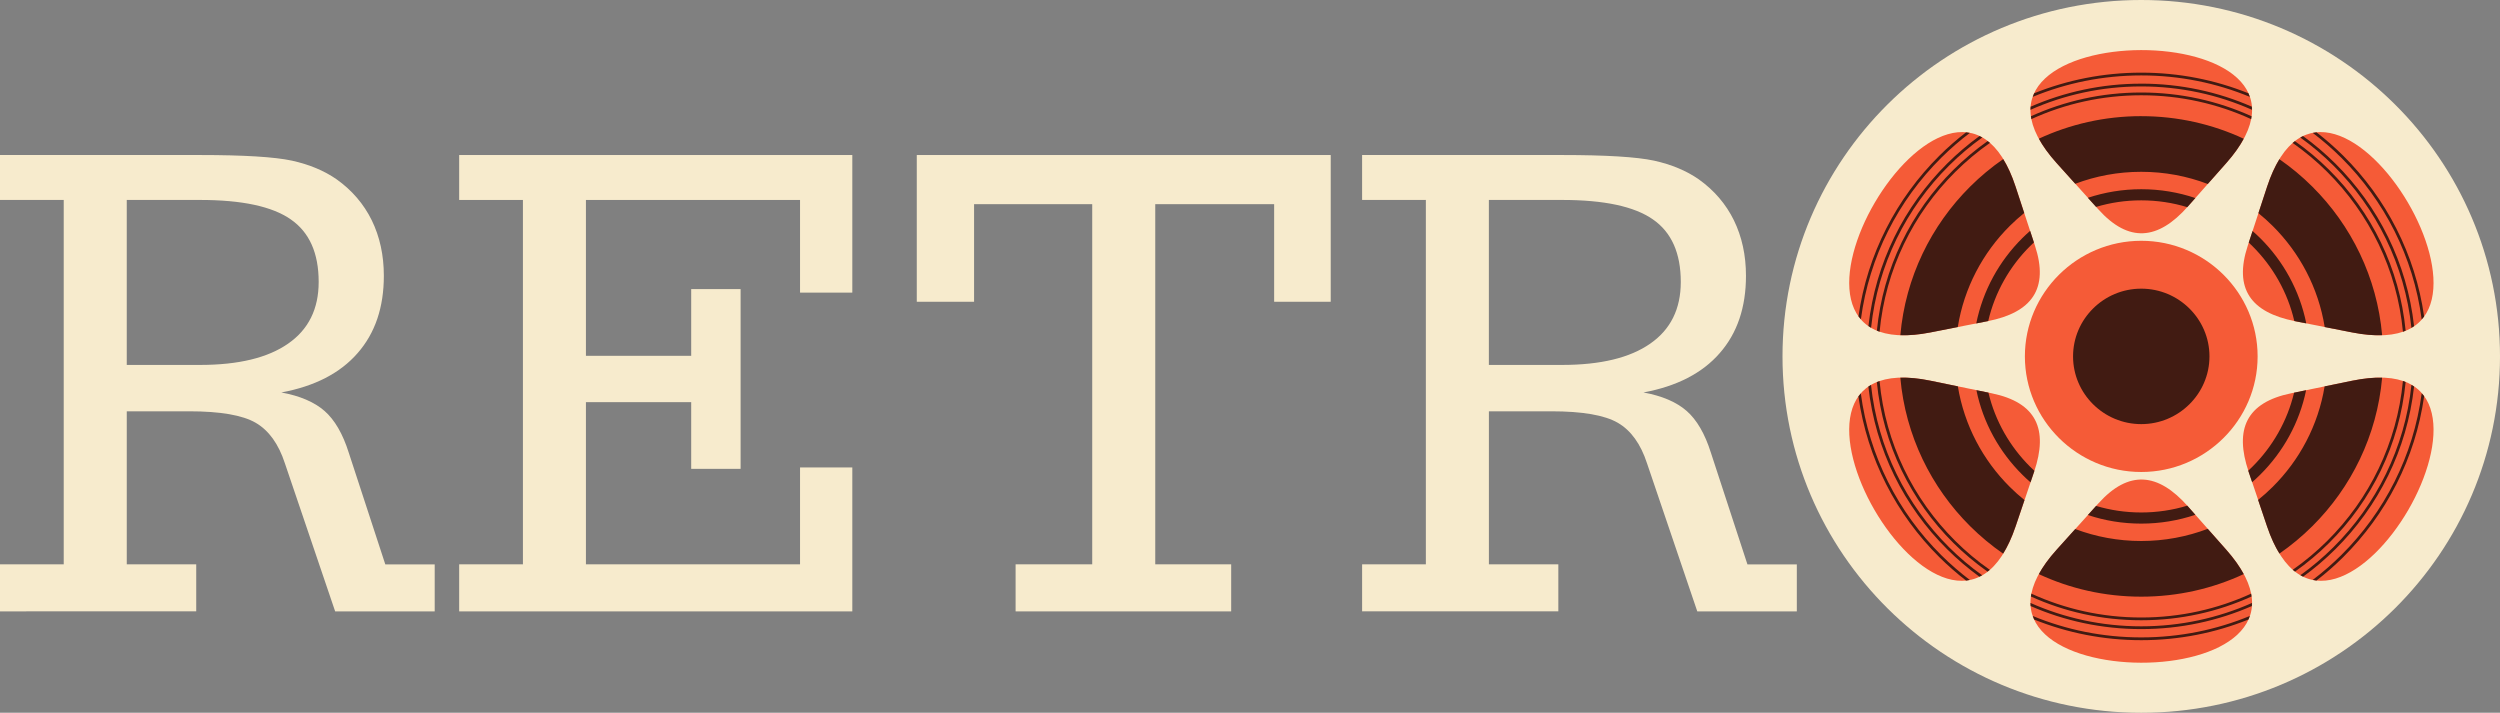 <svg xmlns="http://www.w3.org/2000/svg" width="1080" height="307.91" viewBox="0 0 1080 307.91"><rect x="0" y="0" width="1080" height="307.91" fill="#808080" stroke="none"/><g id="a"/><g id="b"><g id="c"><g id="d"><path d="M54.76 243.79h30.01v20.32H0v-20.32H27.53V86.38H0V66.97H86.42c18.92.0 32.18.81 39.7 2.43 7.53 1.67 13.97 4.35 19.33 8.09 6.65 4.75 11.71 10.66 15.16 17.69 3.45 7.08 5.21 15.06 5.21 23.96.0 13.65-3.76 24.77-11.34 33.41-7.53 8.65-18.51 14.31-32.95 16.99 8.04 1.47 14.28 4.15 18.67 7.99 4.38 3.84 7.89 9.86 10.47 18.05l15.78 48.23h21.34v20.32h-43l-21.71-63.95c-2.73-8.39-6.96-14.26-12.63-17.54-5.67-3.29-15.26-4.96-28.72-4.96h-26.97v66.12h0zm0-157.42v71.28h31.66c16.6.0 29.29-3.08 38.05-9.2 8.82-6.11 13.2-15.01 13.2-26.64.0-12.49-4.02-21.48-12.07-27.04-8.04-5.61-21.09-8.39-39.19-8.39H54.75z" fill="#f7ebcd" fill-rule="evenodd"/><path d="M198.36 264.12V243.79H225.9V86.38H198.36V66.97H368.2v59.44H345.62V86.38h-92.5V153.71H298.6V124.89H319.94V202.54H298.6V173.73H253.12v70.06h92.5V201.94H368.2V264.12H198.36z" fill="#f7ebcd" fill-rule="evenodd"/><path d="M420.8 88.2V130.36H396.05V66.97H574.87V130.36H550.43V88.2H499.07V243.79H531.87V264.12H438.74V243.79H471.84V88.2H420.8z" fill="#f7ebcd" fill-rule="evenodd"/><path d="M643.19 243.79h30.01v20.32h-84.77v-20.32h27.54V86.38h-27.54V66.97h86.42c18.92.0 32.18.81 39.71 2.43 7.52 1.67 13.97 4.35 19.33 8.09 6.65 4.75 11.71 10.66 15.16 17.69 3.45 7.08 5.21 15.06 5.21 23.96.0 13.65-3.76 24.77-11.34 33.41-7.53 8.65-18.51 14.31-32.95 16.99 8.04 1.47 14.29 4.15 18.67 7.99 4.38 3.84 7.89 9.86 10.47 18.05l15.78 48.23h21.34v20.32h-43l-21.71-63.95c-2.73-8.39-6.96-14.26-12.64-17.54-5.67-3.29-15.26-4.96-28.72-4.96h-26.96v66.12h0zm0-157.42v71.28h31.66c16.61.0 29.29-3.08 38.05-9.2 8.82-6.11 13.2-15.01 13.2-26.64.0-12.49-4.02-21.48-12.06-27.04-8.04-5.61-21.09-8.39-39.19-8.39h-31.66z" fill="#f7ebcd" fill-rule="evenodd"/><g><ellipse cx="925.02" cy="153.96" rx="154.98" ry="153.96" fill="#f7ebcd"/><path d="M925.02 203.9c27.69.0 50.27-22.44 50.27-49.94s-22.58-49.94-50.27-49.94-50.27 22.44-50.27 49.94 22.58 49.94 50.27 49.94z" fill="#f55b37" fill-rule="evenodd"/><path d="M925.02 183.22c16.22.0 29.47-13.14 29.47-29.26s-13.24-29.26-29.47-29.26-29.46 13.14-29.46 29.26 13.24 29.26 29.46 29.26z" fill="#411b12" fill-rule="evenodd"/><path d="M833.9 143.62l24.72-4.86c19.11-3.75 26.62-13.96 20.49-32.62l-8.39-25.56c-27.1-82.53-122.71 79.91-36.81 63.04h0zM961.79 70.4l-16.63 18.8c-12.86 14.54-25.51 15.86-38.68 1.24l-18.05-20.04c-58.26-64.7 131.16-65.33 73.36.0h0zm0 167.13-16.63-18.8c-12.86-14.53-25.51-15.86-38.68-1.24l-18.05 20.04c-58.26 64.7 131.16 65.34 73.36.0h0zm54.45-93.91c85.89 16.88-9.72-145.57-36.82-63.04l-8.39 25.56c-6.13 18.66 1.38 28.86 20.49 32.62l24.72 4.86h0zm-36.82 83.87-8.02-23.73c-6.2-18.34-1.01-29.88 18.33-33.86l26.51-5.45c85.57-17.59-8.93 145.49-36.81 63.04h0zm-108.7.0c-27.88 82.45-122.39-80.63-36.81-63.04l26.51 5.45c19.34 3.98 24.53 15.52 18.33 33.86l-8.02 23.73z" fill="#f55b37" fill-rule="evenodd"/><path d="M833.9 143.62l11.86-2.33c2.72-16.95 10.82-32.11 22.5-43.72 1.97-1.95 4.04-3.81 6.2-5.56l-3.75-11.43c-1.56-4.75-3.35-8.65-5.32-11.85-5.1 3.52-9.87 7.49-14.24 11.84-16.87 16.76-28 39.23-30.2 64.24 3.76.13 8.05-.23 12.95-1.19h0zm19.84-3.9c2.87-14.23 9.94-26.95 19.88-36.83 1.1-1.09 2.22-2.14 3.39-3.16l1.64 5.01c-.54.51-1.08 1.02-1.61 1.54-8.82 8.76-15.22 19.92-18.13 32.41l-.29.06-4.88.96h0zm5.93-78c-5.33 3.74-10.33 7.92-14.93 12.49-18.17 18.05-30.22 42.2-32.76 69.1-.41-.14-.78-.31-1.17-.47 2.64-27.04 14.78-51.31 33.07-69.48 4.56-4.53 9.51-8.69 14.78-12.41.33.26.67.49 1 .77h0zm-3.32-2.33c-5.1 3.66-9.89 7.71-14.32 12.12-18.49 18.36-30.83 42.83-33.73 70.09-.39-.23-.77-.47-1.14-.73 3.04-27.3 15.47-51.79 34.01-70.21 4.34-4.31 9.01-8.29 13.97-11.89.4.19.81.39 1.21.62h0zm-5.37-1.98c-4.36 3.3-8.48 6.89-12.35 10.73-18.53 18.41-31.14 42.7-34.73 69.82-.37-.42-.72-.85-1.04-1.3 3.83-26.92 16.47-51.04 34.92-69.37 3.63-3.61 7.49-6.99 11.54-10.12.56.05 1.11.14 1.67.24h0zm74.05-26.03c16.38.0 32.01 3.17 46.31 8.93.23.5.42 1.02.6 1.54-14.44-5.97-30.29-9.27-46.91-9.27s-32.45 3.3-46.89 9.26c.18-.53.39-1.05.62-1.55 14.29-5.74 29.91-8.91 46.27-8.91h0zm75.72 25.79c4.05 3.13 7.91 6.51 11.54 10.11 18.47 18.35 31.12 42.5 34.93 69.46-.32.45-.68.88-1.05 1.29-3.58-27.15-16.19-51.47-34.74-69.9-3.86-3.84-7.98-7.42-12.33-10.72.55-.11 1.1-.2 1.66-.25h0zm46.48 113.98c-3.81 26.98-16.46 51.14-34.94 69.5-3.64 3.62-7.51 7.01-11.58 10.15-.54-.06-1.08-.16-1.63-.27 4.35-3.3 8.48-6.88 12.35-10.73 18.56-18.44 31.18-42.78 34.75-69.95.37.42.72.85 1.05 1.3h0zm-75.89 96.48c-14.3 5.76-29.94 8.93-46.31 8.93s-31.98-3.17-46.27-8.91c-.23-.51-.44-1.03-.62-1.55 14.44 5.96 30.27 9.26 46.89 9.26s32.47-3.3 46.91-9.27c-.18.52-.37 1.04-.6 1.54h0zm-122-16.82c-4.07-3.15-7.94-6.54-11.58-10.15-18.46-18.34-31.1-42.47-34.93-69.41.33-.46.68-.89 1.04-1.31 3.59 27.14 16.2 51.45 34.74 69.87 3.87 3.85 8 7.43 12.36 10.74-.54.11-1.09.21-1.64.27h0zm75.68-169.07c8.17.0 16.03 1.34 23.36 3.81l-3.23 3.66c-.08.09-.17.19-.25.28-6.29-1.91-12.96-2.94-19.87-2.94s-13.33.99-19.52 2.83l-3.54-3.93c7.24-2.4 15-3.71 23.05-3.71h0zm48.08 18.05c1.14 1 2.25 2.03 3.33 3.1 9.94 9.87 17.01 22.59 19.88 36.81l-4.8-.94c-.13-.02-.25-.05-.37-.08-2.91-12.48-9.31-23.64-18.13-32.39-.51-.51-1.03-1-1.55-1.49l1.65-5.01h0zm23.14 68.77c-2.91 14.09-9.95 26.69-19.81 36.48-1.13 1.13-2.31 2.22-3.51 3.27l-1.54-4.54c-.05-.14-.1-.29-.14-.43.6-.56 1.19-1.12 1.77-1.69 8.72-8.67 15.08-19.68 18.03-32.01l5.2-1.07h0zm-47.86 53.83c-7.33 2.47-15.19 3.81-23.36 3.81s-15.81-1.3-23.05-3.71l3.54-3.93c6.18 1.84 12.73 2.83 19.52 2.83s13.59-1.03 19.87-2.94c.08.1.17.19.25.28l3.23 3.66h0zm-71.2-14.03c-1.23-1.06-2.42-2.17-3.57-3.32-9.86-9.79-16.91-22.39-19.81-36.49l5.2 1.07c2.95 12.33 9.31 23.35 18.04 32.02.6.59 1.21 1.18 1.83 1.75-.04.13-.08.25-.13.38l-1.55 4.59h0zm47.84-158.18c15.82.0 30.83 3.49 44.27 9.75-1.78 3.29-4.23 6.77-7.51 10.48l-8.03 9.07c-8.92-3.4-18.61-5.26-28.73-5.26s-19.65 1.83-28.51 5.17l-8.09-8.99c-3.34-3.71-5.84-7.2-7.64-10.49 13.43-6.24 28.42-9.74 44.24-9.74h0zm59.68 18.59c-1.96 3.2-3.74 7.09-5.3 11.82l-3.77 11.48c2.14 1.73 4.19 3.57 6.14 5.51 11.68 11.6 19.77 26.76 22.5 43.7l11.94 2.35c4.87.96 9.13 1.31 12.87 1.19-2.2-25.01-13.33-47.48-30.2-64.24-4.36-4.34-9.11-8.29-14.19-11.81h0zm44.39 94.39c-3.75-.09-8.01.3-12.88 1.3l-11.98 2.46c-2.77 16.84-10.84 31.9-22.46 43.44-1.99 1.98-4.08 3.85-6.27 5.61l3.89 11.52c1.57 4.65 3.37 8.49 5.32 11.66 5.07-3.52 9.81-7.46 14.17-11.79 16.87-16.75 27.99-39.21 30.2-64.2h0zm-59.81 84.85c-13.44 6.26-28.44 9.75-44.27 9.75s-30.81-3.49-44.24-9.74c1.8-3.29 4.3-6.78 7.64-10.49l8.09-8.99c8.86 3.34 18.47 5.17 28.51 5.17s19.81-1.86 28.73-5.26l8.03 9.07c3.28 3.71 5.73 7.19 7.51 10.48h0zm-103.93-8.83c1.97-3.17 3.77-7.02 5.35-11.69l3.88-11.47c-2.21-1.77-4.33-3.66-6.33-5.66-11.62-11.55-19.69-26.62-22.46-43.46l-11.9-2.45c-4.9-1.01-9.19-1.4-12.95-1.3 2.21 25 13.33 47.45 30.2 64.2 4.37 4.34 9.13 8.3 14.22 11.83h0zm59.66-199.22c-17 0-33.14 3.67-47.65 10.26.06.41.09.82.18 1.24 14.44-6.61 30.53-10.3 47.48-10.3s33.02 3.69 47.47 10.3c.08-.42.12-.83.18-1.24-14.51-6.59-30.65-10.26-47.65-10.26h0zm66.4 21.01c-.33.26-.67.49-.99.78 5.32 3.73 10.3 7.9 14.89 12.46 18.18 18.06 30.22 42.22 32.76 69.12.41-.14.78-.31 1.17-.47-2.63-27.05-14.77-51.33-33.07-69.5-4.55-4.52-9.48-8.67-14.75-12.38h0zm47.82 104.07c-.39-.16-.76-.33-1.17-.46-2.53 26.91-14.57 51.08-32.76 69.15-4.58 4.54-9.54 8.7-14.84 12.42.32.28.66.52.98.78 5.25-3.7 10.17-7.84 14.71-12.35 18.3-18.18 30.45-42.47 33.08-69.53h0zm-66.57 92.66c-.06-.41-.09-.82-.18-1.24-14.45 6.61-30.52 10.3-47.47 10.3s-33.03-3.69-47.48-10.31c-.08.42-.12.83-.18 1.24 14.51 6.59 30.65 10.26 47.65 10.26s33.13-3.67 47.65-10.26h0zm-114.05-10.75c.33-.26.66-.5.99-.78-5.31-3.72-10.29-7.89-14.88-12.45-18.18-18.06-30.22-42.22-32.76-69.13-.41.14-.78.31-1.17.47 2.63 27.05 14.78 51.33 33.07 69.5 4.55 4.52 9.49 8.67 14.75 12.38h0zm66.4-210.81c-17 0-33.17 3.55-47.78 9.95-.03.44-.06.89-.07 1.35 14.61-6.49 30.81-10.1 47.85-10.1s33.23 3.61 47.84 10.09c0-.45-.02-.9-.05-1.34-14.62-6.4-30.79-9.96-47.79-9.96h0zm69.91 22.64c-.4.19-.8.39-1.2.62 5.09 3.65 9.86 7.7 14.29 12.1 18.49 18.37 30.84 42.85 33.73 70.13.39-.23.77-.47 1.14-.72-3.03-27.32-15.46-51.83-34.02-70.26-4.33-4.3-8.99-8.27-13.95-11.87h0zm47.97 108.19c-.37-.25-.75-.49-1.14-.71-2.88 27.29-15.23 51.78-33.74 70.16-4.42 4.39-9.18 8.42-14.25 12.07.39.23.79.44 1.18.63 4.95-3.59 9.6-7.56 13.92-11.85 18.56-18.44 31-42.96 34.02-70.3h0zm-70.09 94.85c.03-.44.05-.89.05-1.34-14.61 6.48-30.8 10.09-47.84 10.09s-33.24-3.61-47.85-10.1c0 .46.03.9.07 1.35 14.62 6.4 30.78 9.95 47.78 9.95s33.17-3.56 47.79-9.96h0zm-117.7-12.68c.4-.19.8-.4 1.19-.63-5.08-3.65-9.87-7.7-14.29-12.1-18.49-18.37-30.85-42.85-33.73-70.13-.39.23-.77.47-1.14.72 3.03 27.32 15.46 51.83 34.02 70.25 4.33 4.31 9 8.28 13.95 11.88z" fill="#411b12" fill-rule="evenodd"/></g></g></g></g></svg>
